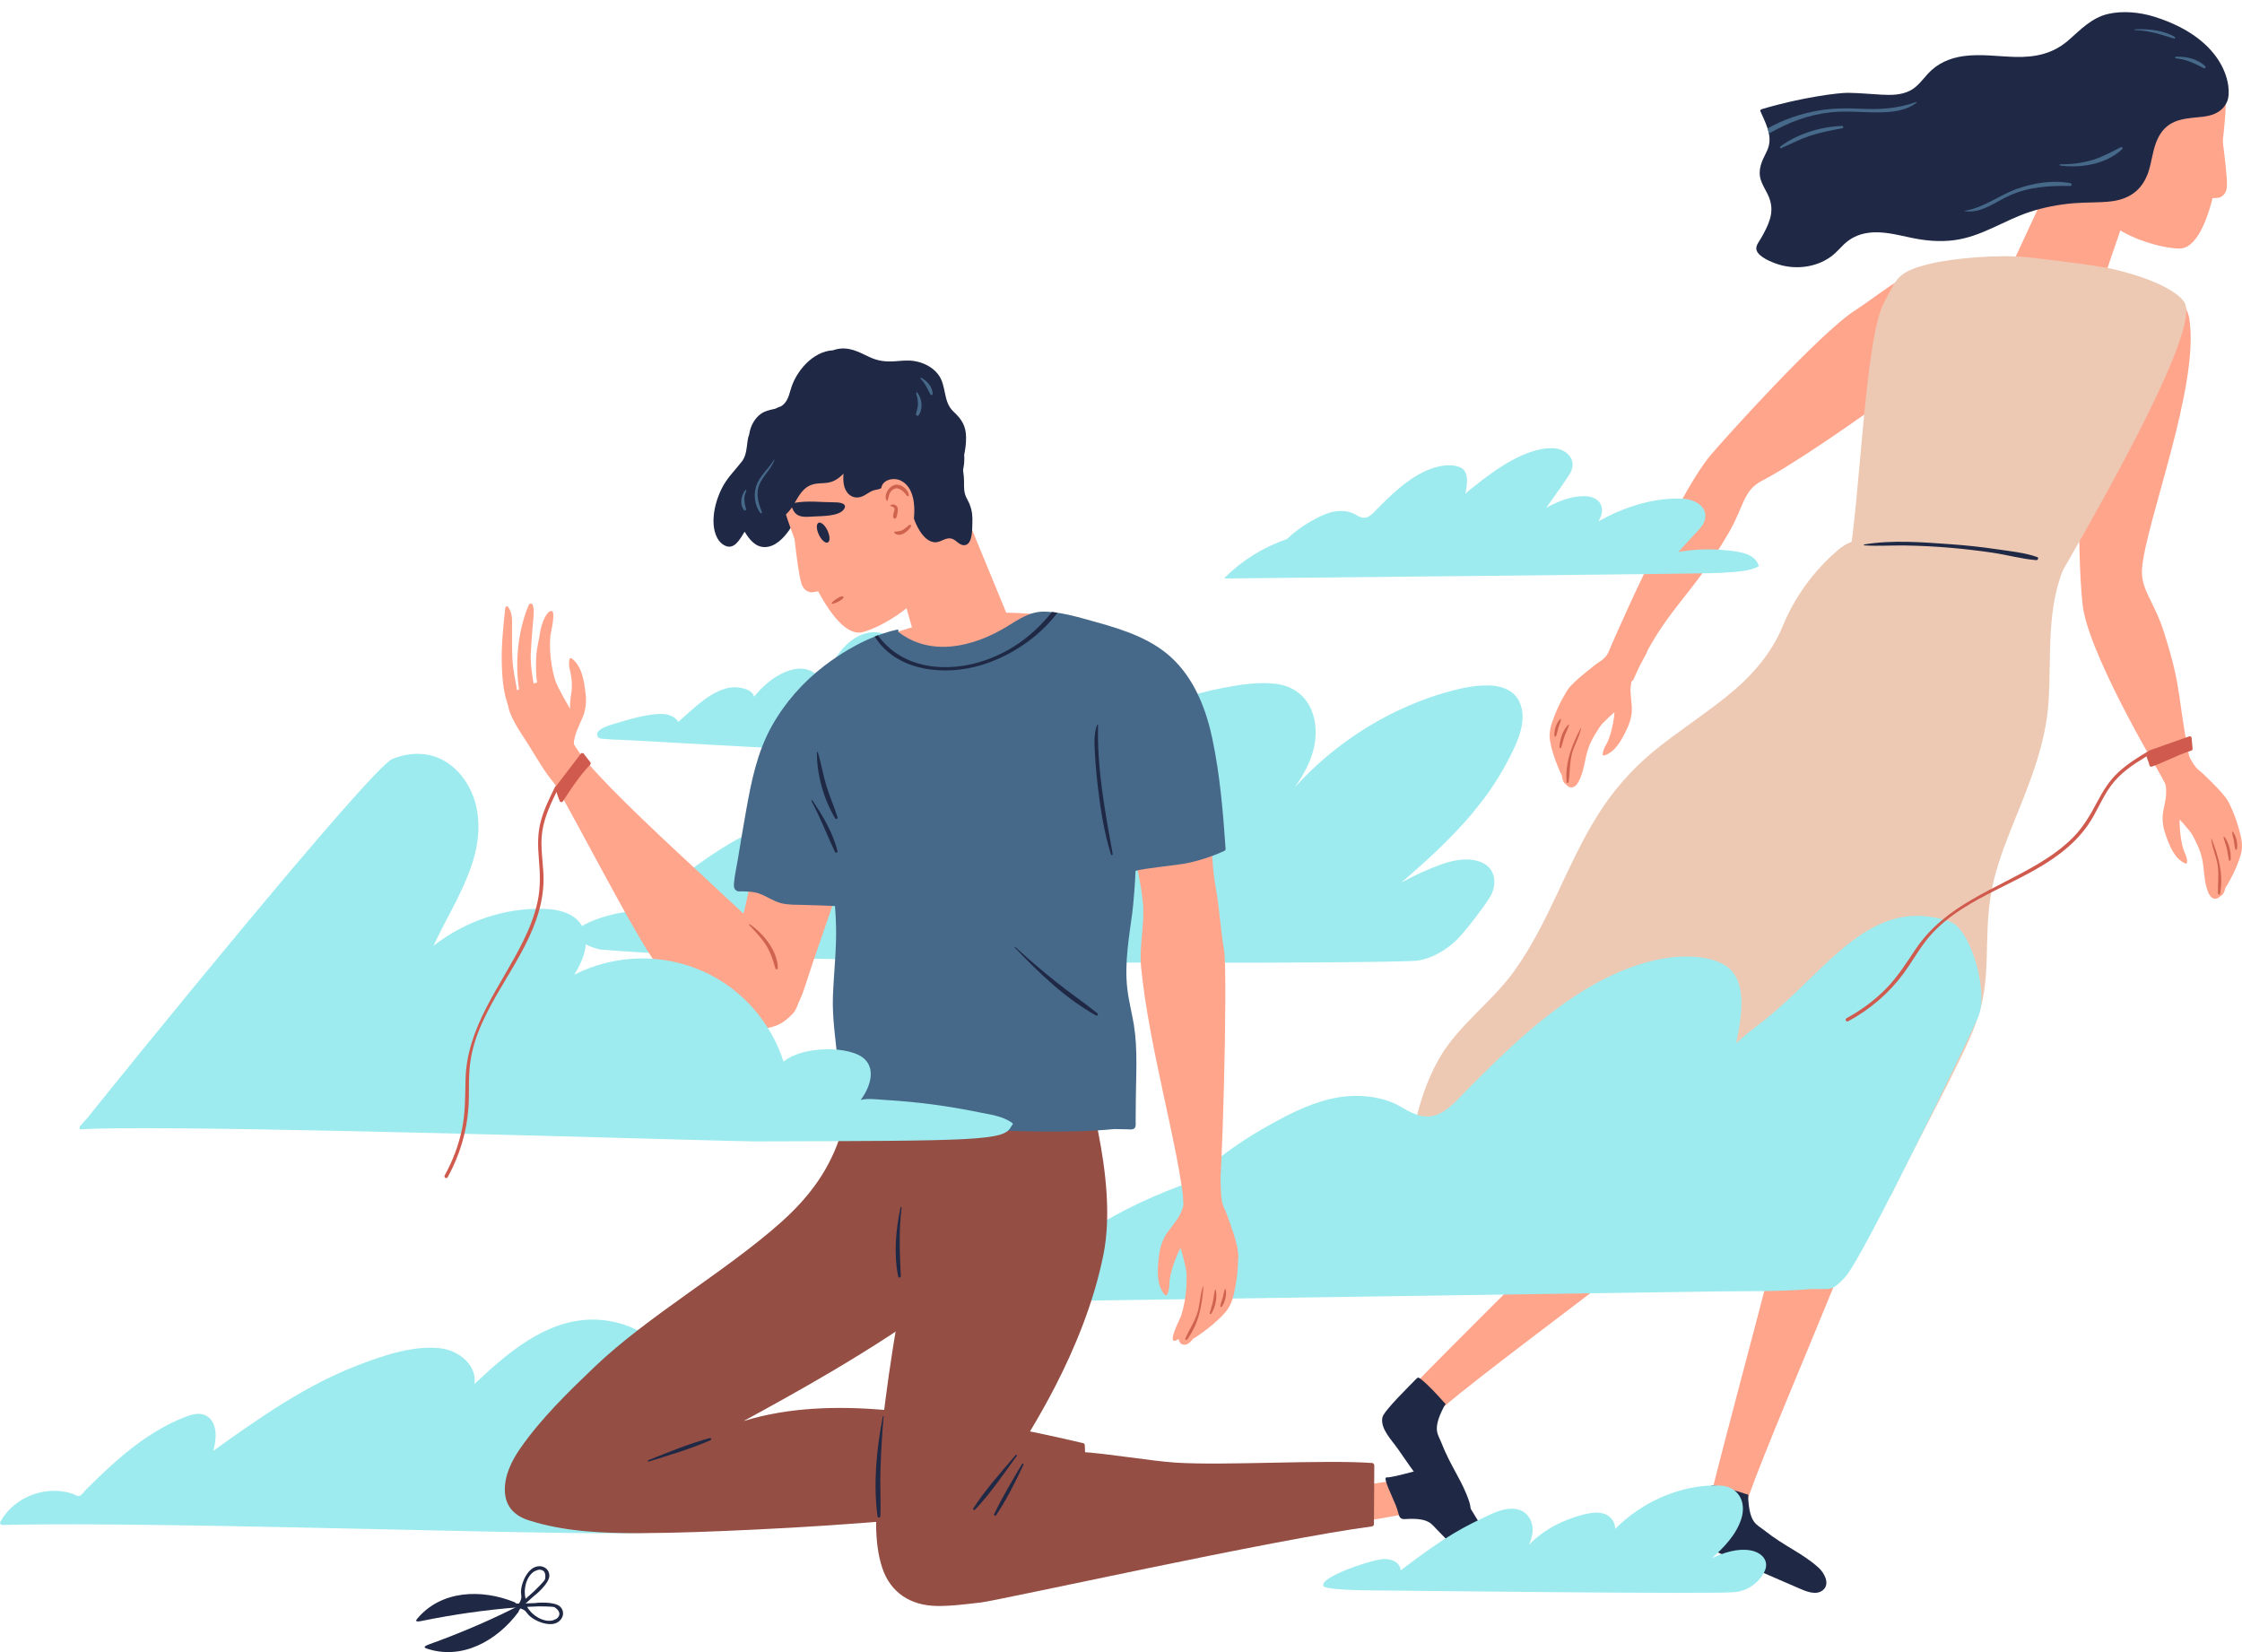 <svg width="114" height="84" viewBox="0 0 114 84" fill="none" xmlns="http://www.w3.org/2000/svg">
<path d="M91.527 58.101C91.66 58.786 86.868 76.034 86.859 76.742C86.859 76.791 86.897 76.823 86.939 76.841C87.425 77.031 87.908 77.227 88.39 77.422C88.467 77.454 88.536 77.413 88.543 77.33C88.703 75.698 95.671 60.348 95.652 58.707C95.652 58.645 91.979 58.1 91.527 58.1V58.101Z" fill="#FFA58C"/>
<path d="M86.975 75.6C86.859 76.079 86.357 77.879 86.466 78.2C86.656 78.762 87.47 78.961 87.948 79.187C89.412 79.878 89.957 80.095 91.441 80.742C91.805 80.9 92.347 81.15 92.704 80.838C93.07 80.516 92.743 79.954 92.47 79.709C91.628 78.948 90.768 78.65 89.675 77.783C89.323 77.502 88.97 77.459 88.894 76.206C88.878 75.945 88.972 76.025 88.743 75.951C88.314 75.812 87.598 75.583 87.112 75.528C87.049 75.52 86.993 75.528 86.975 75.6Z" fill="#1F2844"/>
<path d="M84.808 57.251C84.579 57.91 71.732 70.398 71.367 71.006C71.341 71.048 71.359 71.094 71.387 71.132C71.711 71.54 72.03 71.951 72.347 72.363C72.398 72.429 72.477 72.429 72.525 72.362C73.486 71.032 87.252 61.278 88.062 59.851C88.093 59.796 85.196 57.478 84.806 57.252L84.808 57.251Z" fill="#FFA58C"/>
<path d="M72.044 70.077C71.702 70.431 70.36 71.735 70.292 72.067C70.173 72.648 70.777 73.23 71.076 73.665C71.991 74.998 72.352 75.46 73.308 76.764C73.541 77.082 73.883 77.573 74.35 77.482C74.828 77.388 74.83 76.739 74.718 76.389C74.374 75.309 73.782 74.619 73.276 73.32C73.112 72.901 72.831 72.688 73.397 71.566C73.515 71.332 73.557 71.449 73.397 71.269C73.096 70.934 72.594 70.376 72.201 70.084C72.151 70.047 72.097 70.024 72.046 70.077H72.044Z" fill="#1F2844"/>
<path d="M87.931 27.036C88.673 25.753 88.636 24.934 89.599 24.44C91.719 23.352 97.993 18.931 100.54 16.681C101.001 16.272 101.489 15.922 101.206 15.124C100.928 14.342 99.524 13.406 99.497 13.422C97.409 13.255 95.883 14.778 94.32 15.785C92.499 16.96 87.659 22.334 86.973 23.15C85.175 25.291 81.534 33.617 81.472 33.937C81.353 34.546 82.875 34.969 83.062 34.539C84.611 30.969 85.9 30.551 87.934 27.035L87.931 27.036Z" fill="#FFA58C"/>
<path d="M80.235 36.565C79.806 37.404 79.571 38.349 79.566 39.291C79.566 39.531 79.528 39.975 79.854 40.032C80.124 40.08 80.272 39.752 80.356 39.554C80.55 39.106 80.587 38.612 80.73 38.148C80.899 37.594 81.234 37.134 81.545 36.654C81.593 36.579 81.495 36.507 81.436 36.572C81.428 36.583 81.419 36.594 81.408 36.604C81.314 36.339 81.073 36.043 80.762 36.044C80.466 36.044 80.351 36.339 80.235 36.567V36.565Z" fill="#FFA58C"/>
<path d="M83.763 33.084C83.737 32.739 82.952 33.091 82.731 32.826C82.761 32.774 82.412 32.248 82.377 32.307C81.462 33.77 81.542 33.45 81.038 33.86C80.611 34.21 80.102 34.58 79.758 35.015C79.543 35.289 79.43 35.611 79.66 35.911C80.02 36.382 80.655 36.739 81.118 37.103C81.15 37.128 81.191 37.111 81.214 37.084C81.611 36.613 82.067 36.242 82.519 35.829C82.783 35.588 82.863 35.346 82.902 34.998C82.921 34.825 82.929 34.704 82.989 34.539C83.053 34.363 83.772 33.196 83.763 33.084Z" fill="#FFA58C"/>
<path d="M82.969 35.87C82.928 35.365 82.843 34.949 82.985 34.446C82.998 34.404 82.942 34.377 82.916 34.413C82.715 34.69 82.718 35.019 82.757 35.353C82.723 35.346 82.686 35.353 82.659 35.385C82.316 35.786 82.059 35.474 82.093 35.991C82.125 36.479 81.892 37.498 81.671 37.857C81.575 38.015 81.513 38.159 81.49 38.342C81.484 38.383 81.532 38.425 81.573 38.413C82.161 38.226 82.485 37.567 82.731 37.048C82.909 36.671 83.003 36.289 82.969 35.871V35.87Z" fill="#FFA58C"/>
<path d="M79.067 36.334C78.9 36.752 78.734 37.188 78.811 37.642C78.886 38.09 79.039 38.559 79.213 38.975C79.263 39.091 79.329 39.274 79.421 39.43C79.437 39.61 79.48 39.773 79.585 39.851C79.838 40.04 80.048 39.736 80.123 39.532C80.126 39.523 80.126 39.514 80.126 39.505C80.205 39.357 80.24 39.169 80.274 39.041C80.402 38.545 80.479 38.035 80.499 37.523C80.504 37.374 80.509 37.214 80.509 37.049C80.514 37.042 80.52 37.036 80.523 37.028C80.635 36.725 80.559 36.4 80.415 36.089C80.322 35.707 80.148 35.362 79.82 35.133C79.813 35.128 79.806 35.126 79.799 35.123C79.836 35.042 79.874 34.964 79.907 34.883C79.918 34.856 79.957 34.781 79.938 34.803C79.575 35.215 79.265 35.828 79.064 36.333L79.067 36.334Z" fill="#FFA58C"/>
<path d="M80.393 37.038C80.292 37.516 80.017 37.925 79.911 38.403C79.809 38.851 79.829 39.309 79.761 39.761C79.752 39.818 79.661 39.825 79.656 39.761C79.581 38.744 79.916 37.914 80.37 37.031C80.375 37.021 80.397 37.022 80.393 37.037V37.038Z" fill="#CF634D"/>
<path d="M79.751 36.842C79.767 36.826 79.786 36.849 79.781 36.865C79.724 37.059 79.622 37.236 79.555 37.428C79.487 37.618 79.446 37.816 79.384 38.009C79.368 38.061 79.297 38.034 79.298 37.988C79.307 37.601 79.468 37.119 79.749 36.844L79.751 36.842Z" fill="#CF634D"/>
<path d="M79.339 36.551C79.352 36.538 79.375 36.552 79.373 36.57C79.353 36.709 79.288 36.837 79.247 36.97C79.2 37.119 79.181 37.281 79.12 37.425C79.104 37.462 79.044 37.459 79.038 37.414C79.012 37.144 79.143 36.741 79.339 36.551Z" fill="#CF634D"/>
<path d="M107.884 3.905C107.951 3.853 108.017 3.804 108.087 3.754C108.145 3.713 108.104 3.605 108.04 3.64C106.461 4.513 105.571 6.439 104.777 8.142C103.773 10.294 102.769 12.446 101.772 14.603C101.749 14.655 101.753 14.736 101.813 14.756C103.008 15.14 104.099 15.918 105.334 16.128C105.568 16.167 105.908 16.249 106.134 16.137C106.299 16.055 106.381 15.84 106.458 15.662C106.785 14.891 107.017 14.047 107.289 13.247C107.85 11.591 108.441 9.944 108.971 8.275C109.466 6.72 108.487 5.248 107.882 3.907L107.884 3.905Z" fill="#FFA58C"/>
<path d="M111.056 1.786C110.136 1.176 106.055 1.841 105.655 2.846C104.978 4.549 105.008 6.42 105.676 8C105.938 9.168 106.49 10.369 107.26 11.275C107.834 11.949 109.696 12.612 110.792 12.638C112.525 12.679 113.039 7.184 113.133 6.067C113.311 3.929 112.927 3.026 111.056 1.786Z" fill="#FFA58C"/>
<path d="M113.009 7.106C113.007 7.086 112.911 7.067 112.907 7.088C112.9 7.127 112.899 7.166 112.895 7.205C112.874 7.202 112.852 7.205 112.829 7.218C112.263 7.55 112.087 8.362 111.934 8.917C111.87 9.15 111.344 9.882 111.715 9.979C111.962 10.045 112.715 10.132 112.922 10.017C113.135 9.898 113.214 9.711 113.231 9.489C113.262 9.112 113.123 7.955 113.009 7.106Z" fill="#FFA58C"/>
<path d="M110.041 32.168C109.523 30.539 108.831 29.975 108.918 28.898C109.11 26.526 111.886 19.517 111.314 16.169C111.211 15.561 110.629 14.79 109.799 14.609C108.987 14.431 107.99 15.303 107.989 15.335C106.746 17.018 106.664 18.994 106.237 20.804C105.463 24.082 105.742 30.016 105.943 31.063C106.459 33.737 110.018 39.767 110.258 39.989C110.714 40.412 111.676 40.144 111.574 39.687C110.611 35.33 111.07 35.411 110.039 32.168H110.041Z" fill="#FFA58C"/>
<path d="M111.072 15.371C110.456 14.444 108.026 13.784 107.14 13.621C105.851 13.384 103.189 13.089 103.184 13.091C101.658 12.913 99.25 13.139 98.148 13.409C96.398 13.836 96.463 14.173 95.803 15.377C94.817 17.171 94.566 25.673 93.996 28.502C93.984 28.561 92.853 30.365 92.915 30.379C96.686 31.203 100.193 29.933 104.005 30.541C103.908 30.601 112.151 16.997 111.07 15.373L111.072 15.371Z" fill="#EDC9B4"/>
<path d="M104.971 28.532C104.971 28.532 104.964 28.549 104.959 28.556C104.946 28.536 104.923 28.518 104.888 28.513C102.794 28.134 100.672 27.868 98.546 27.681C97.501 27.589 96.453 27.518 95.404 27.47C94.58 27.431 94.092 27.429 93.476 27.951C92.186 29.048 91.239 30.395 90.653 31.82C90.065 33.249 89.065 34.393 87.769 35.433C86.59 36.379 85.291 37.212 84.123 38.166C82.934 39.138 81.981 40.253 81.214 41.484C79.615 44.05 78.764 46.91 76.975 49.398C75.888 50.91 74.232 52.077 73.276 53.657C72.331 55.218 71.955 56.966 71.596 58.679C71.579 58.756 71.661 58.816 71.75 58.798C72.347 58.676 72.947 58.58 73.55 58.509C73.719 58.576 73.929 58.596 74.125 58.594C74.448 58.591 74.764 58.537 75.087 58.532C75.556 58.525 76.026 58.568 76.489 58.637C78.106 58.884 79.626 59.453 81.239 59.708C84.379 60.206 87.561 59.74 90.717 59.854C91.657 59.888 92.595 59.975 93.514 60.156C94.404 60.332 95.127 60.707 96.034 60.81C96.081 60.816 96.14 60.803 96.157 60.764C97.204 58.614 98.395 56.426 99.453 54.279C99.937 53.298 100.428 52.31 100.708 51.269C100.998 50.188 101.016 49.076 101.039 47.971C101.062 46.86 101.124 45.758 101.402 44.672C101.665 43.638 102.061 42.632 102.467 41.632C103.255 39.694 104.021 37.782 104.161 35.717C104.325 33.313 104.008 30.864 105.067 28.579C105.092 28.525 105 28.479 104.97 28.534L104.971 28.532Z" fill="#EDC9B4"/>
<path d="M112.174 41.633C111.864 41.599 111.595 41.869 111.473 42.123C111.464 42.113 111.456 42.1 111.448 42.088C111.396 42.017 111.291 42.079 111.33 42.159C111.59 42.667 111.877 43.161 111.985 43.73C112.078 44.206 112.065 44.7 112.21 45.166C112.274 45.372 112.386 45.713 112.66 45.694C112.989 45.671 113 45.226 113.023 44.986C113.116 44.048 112.98 43.085 112.64 42.205C112.548 41.969 112.464 41.663 112.17 41.631L112.174 41.633Z" fill="#FFA58C"/>
<path d="M110.113 39.907C110.155 40.078 110.15 40.2 110.152 40.373C110.155 40.723 110.209 40.972 110.445 41.238C110.851 41.697 111.266 42.113 111.611 42.623C111.631 42.651 111.67 42.674 111.704 42.653C112.203 42.337 112.87 42.049 113.278 41.617C113.538 41.341 113.459 41.013 113.274 40.718C112.977 40.248 112.51 39.827 112.121 39.436C111.663 38.976 111.709 39.301 110.951 37.752C110.921 37.689 110.52 38.178 110.545 38.231C110.298 38.473 109.587 38.352 109.525 38.692C109.505 38.802 110.064 39.726 110.111 39.909L110.113 39.907Z" fill="#FFA58C"/>
<path d="M110.111 42.427C110.301 42.969 110.554 43.658 111.12 43.904C111.159 43.922 111.211 43.884 111.211 43.842C111.207 43.657 111.161 43.506 111.081 43.34C110.899 42.96 110.773 41.924 110.855 41.441C110.942 40.931 110.654 41.213 110.355 40.78C110.331 40.744 110.294 40.733 110.26 40.739C110.335 40.412 110.372 40.085 110.202 39.788C110.18 39.751 110.121 39.77 110.129 39.815C110.218 40.332 110.089 40.735 109.997 41.233C109.92 41.645 109.974 42.034 110.113 42.427H110.111Z" fill="#FFA58C"/>
<path d="M113.117 40.487C113.101 40.464 113.132 40.542 113.141 40.57C113.165 40.654 113.194 40.737 113.224 40.819C113.217 40.819 113.21 40.823 113.203 40.826C112.854 41.018 112.644 41.343 112.512 41.715C112.336 42.01 112.227 42.323 112.306 42.635C112.307 42.644 112.313 42.651 112.318 42.658C112.3 42.822 112.29 42.982 112.281 43.131C112.247 43.643 112.27 44.158 112.347 44.665C112.366 44.796 112.384 44.986 112.444 45.141C112.444 45.15 112.443 45.159 112.444 45.168C112.498 45.379 112.674 45.703 112.947 45.541C113.059 45.473 113.119 45.315 113.153 45.139C113.262 44.994 113.347 44.819 113.408 44.708C113.627 44.311 113.826 43.86 113.947 43.423C114.072 42.978 113.952 42.527 113.83 42.095C113.68 41.573 113.438 40.931 113.119 40.483L113.117 40.487Z" fill="#FFA58C"/>
<path d="M112.436 42.662C112.487 43.147 112.717 43.583 112.774 44.07C112.827 44.526 112.762 44.98 112.781 45.435C112.783 45.491 112.874 45.507 112.884 45.447C113.064 44.445 112.817 43.583 112.459 42.659C112.454 42.646 112.432 42.648 112.434 42.662H112.436Z" fill="#CF634D"/>
<path d="M113.094 42.535C113.08 42.517 113.059 42.538 113.061 42.554C113.096 42.753 113.18 42.94 113.226 43.137C113.272 43.334 113.294 43.535 113.335 43.732C113.345 43.784 113.418 43.766 113.422 43.72C113.454 43.334 113.344 42.837 113.093 42.535H113.094Z" fill="#CF634D"/>
<path d="M113.534 42.287C113.522 42.273 113.499 42.287 113.499 42.303C113.504 42.444 113.556 42.577 113.582 42.714C113.613 42.868 113.616 43.03 113.661 43.179C113.673 43.218 113.734 43.22 113.742 43.179C113.798 42.914 113.707 42.499 113.532 42.289L113.534 42.287Z" fill="#CF634D"/>
<path d="M109.541 0.85C108.813 0.623 107.937 0.534 107.186 0.71C106.355 0.904 105.792 1.508 105.19 2.036C104.403 2.725 103.517 2.921 102.463 2.894C101.592 2.871 100.722 2.734 99.851 2.851C99.127 2.951 98.504 3.228 98.023 3.756C97.745 4.062 97.501 4.413 97.117 4.611C96.675 4.838 96.152 4.84 95.666 4.813C95.103 4.783 94.544 4.728 93.98 4.719C93.501 4.712 91.602 4.948 89.61 5.542C89.547 5.561 89.485 5.595 89.51 5.65C89.647 5.959 89.788 6.249 89.877 6.532C89.905 6.619 89.928 6.706 89.944 6.791C90.005 7.097 89.985 7.401 89.822 7.724C89.587 8.186 89.369 8.632 89.533 9.149C89.619 9.418 89.777 9.658 89.898 9.912C90.087 10.31 90.124 10.711 89.998 11.134C89.895 11.481 89.72 11.803 89.54 12.117C89.444 12.286 89.255 12.501 89.314 12.713C89.416 13.072 90.101 13.34 90.425 13.443C90.904 13.594 91.426 13.626 91.921 13.539C92.38 13.457 92.816 13.274 93.174 12.99C93.387 12.821 93.558 12.617 93.752 12.43C94.1 12.101 94.493 11.909 94.981 11.84C95.732 11.733 96.478 11.945 97.204 12.094C97.907 12.24 98.609 12.304 99.324 12.217C100.747 12.043 101.859 11.222 103.182 10.784C103.916 10.541 104.683 10.395 105.456 10.331C106.082 10.278 106.716 10.313 107.339 10.239C108.404 10.111 109.027 9.54 109.292 8.57C109.456 7.971 109.509 7.312 109.869 6.779C110.392 6 111.216 6.031 112.069 5.926C112.607 5.86 113.059 5.631 113.257 5.13C113.499 4.513 113.269 2.021 109.541 0.85Z" fill="#1F2844"/>
<path d="M103.586 28.323C102.938 28.094 102.208 28.025 101.53 27.925C100.761 27.813 99.988 27.728 99.212 27.673C97.777 27.57 96.218 27.442 94.794 27.682C94.769 27.685 94.763 27.728 94.792 27.73C95.484 27.776 96.18 27.724 96.875 27.735C97.644 27.747 98.413 27.787 99.18 27.852C99.896 27.914 100.612 27.998 101.324 28.103C102.057 28.211 102.799 28.421 103.536 28.48C103.622 28.487 103.682 28.357 103.586 28.321V28.323Z" fill="#1F2844"/>
<path d="M97.457 5.215C96.914 5.648 96.164 5.71 95.493 5.714C94.68 5.719 93.871 5.625 93.06 5.714C91.908 5.842 90.904 6.245 89.944 6.791C89.928 6.705 89.905 6.618 89.877 6.531C90.672 6.073 91.58 5.776 92.454 5.623C93.186 5.495 93.914 5.495 94.653 5.531C95.65 5.577 96.494 5.515 97.441 5.186C97.459 5.179 97.471 5.204 97.457 5.215Z" fill="#46698A"/>
<path d="M93.663 6.402C92.6 6.437 91.376 6.803 90.523 7.452C90.484 7.482 90.516 7.551 90.564 7.532C91.048 7.326 91.509 7.084 92.008 6.915C92.55 6.732 93.111 6.629 93.672 6.522C93.749 6.508 93.74 6.4 93.661 6.402H93.663Z" fill="#46698A"/>
<path d="M105.279 9.316C104.4 9.144 103.43 9.298 102.591 9.59C101.662 9.913 100.887 10.562 99.898 10.717C99.889 10.717 99.887 10.733 99.898 10.734C100.749 10.873 101.478 10.248 102.212 9.928C103.209 9.492 104.204 9.439 105.274 9.455C105.356 9.455 105.354 9.33 105.279 9.316Z" fill="#46698A"/>
<path d="M107.848 7.482C107.376 7.71 106.935 7.969 106.429 8.124C105.892 8.289 105.324 8.364 104.761 8.35C104.722 8.35 104.718 8.415 104.758 8.419C105.829 8.552 107.104 8.353 107.914 7.578C107.957 7.538 107.9 7.458 107.846 7.482H107.848Z" fill="#46698A"/>
<path d="M110.575 1.871C109.967 1.526 109.246 1.464 108.558 1.49C108.53 1.49 108.535 1.533 108.562 1.533C109.262 1.547 109.885 1.757 110.545 1.961C110.6 1.979 110.618 1.896 110.574 1.869L110.575 1.871Z" fill="#46698A"/>
<path d="M112.128 3.368C111.738 2.983 111.166 2.869 110.636 2.885C110.591 2.885 110.588 2.961 110.632 2.965C111.164 3.011 111.595 3.233 112.063 3.468C112.128 3.5 112.174 3.415 112.128 3.368Z" fill="#46698A"/>
<path d="M35.679 69.661C35.252 69.212 34.608 68.984 34.061 69.334C33.403 67.82 31.645 67.056 30.024 67.095C27.681 67.152 25.751 68.838 24.124 70.37C24.263 69.416 23.344 68.675 22.431 68.558C21.08 68.382 19.54 68.904 18.294 69.377C15.582 70.404 13.188 72.087 10.847 73.766C11.007 73.185 11.073 72.423 10.585 72.046C10.242 71.78 9.814 71.895 9.444 72.034C8.889 72.243 8.356 72.517 7.851 72.828C6.813 73.466 5.891 74.273 5.013 75.112C4.798 75.318 4.586 75.526 4.376 75.736C4.283 75.828 4.153 76.031 4.025 76.061C3.931 76.084 3.771 75.977 3.673 75.945C3.277 75.814 2.854 75.776 2.439 75.817C1.43 75.92 0.504 76.493 0.012 77.385C-0.03 77.461 0.045 77.537 0.119 77.536C8.862 77.321 31.215 78.209 33.652 77.889C33.696 77.884 33.741 77.849 33.746 77.8C33.878 76.672 34.157 75.567 34.602 74.52C35.012 73.555 35.676 72.695 36.005 71.7C36.242 70.984 36.219 70.23 35.678 69.661H35.679Z" fill="#9DEBEF"/>
<path d="M53.353 37.538C53.056 37.135 52.643 36.829 52.203 36.598C50.863 35.896 49.211 35.747 47.714 35.785C47.963 35.317 47.751 34.727 47.274 34.468C46.578 34.087 45.814 34.414 45.175 34.772C45.435 34.07 45.772 33.035 45.241 32.463C44.764 31.95 43.941 32.131 43.427 32.472C42.693 32.957 42.268 33.796 41.839 34.533C41.805 34.59 41.77 34.652 41.732 34.716C41.716 34.636 41.689 34.556 41.643 34.478C41.453 34.148 41.05 33.988 40.68 33.995C39.82 34.014 38.901 34.715 38.346 35.42C38.239 34.997 37.463 34.885 37.061 34.969C36.064 35.175 35.247 36.053 34.49 36.7C34.278 36.369 33.876 36.287 33.52 36.3C32.827 36.327 31.998 36.57 31.332 36.773C31.129 36.835 30.178 37.062 30.392 37.45C30.456 37.565 30.597 37.558 30.711 37.569C31.122 37.608 31.54 37.613 31.953 37.634C34.606 37.773 53.533 38.87 53.656 38.718C53.927 38.388 53.558 37.809 53.357 37.537L53.353 37.538Z" fill="#9DEBEF"/>
<path d="M74.887 41.319C75.53 40.551 76.108 39.728 76.58 38.845C77.002 38.052 77.572 36.997 77.383 36.067C77.023 34.288 74.6 34.884 73.418 35.234C71.558 35.785 69.801 36.679 68.249 37.837C67.38 38.486 66.572 39.22 65.844 40.025C66.289 39.382 66.673 38.71 66.83 37.926C67.122 36.442 66.497 34.967 64.868 34.768C63.989 34.66 63.057 34.811 62.194 34.974C61.352 35.133 60.523 35.362 59.718 35.655C58.034 36.268 56.451 37.167 55.061 38.294C53.873 39.254 52.832 40.379 51.968 41.633C52.077 41.169 52.049 40.693 51.757 40.265C51.308 39.602 50.443 39.428 49.691 39.431C48.664 39.435 47.639 39.773 46.681 40.117C45.597 40.508 44.552 41.008 43.566 41.605C42.505 42.246 41.522 43.005 40.623 43.855C40.705 43.267 40.313 42.705 39.779 42.422C38.894 41.955 37.865 42.429 37.091 42.899C35.61 43.792 34.141 44.852 33.087 46.238C32.512 46.213 30.511 46.467 29.509 47.141C29.256 47.45 29.221 47.965 30.511 48.276C39.619 49.079 71.131 49.014 72.121 48.838C72.877 48.703 73.525 48.306 74.077 47.782C74.435 47.441 75.654 45.882 75.85 45.443C76.119 44.841 76.003 44.151 75.364 43.86C74.741 43.576 73.958 43.711 73.337 43.931C72.621 44.185 71.927 44.505 71.257 44.871C72.543 43.766 73.801 42.623 74.889 41.324L74.887 41.319Z" fill="#9DEBEF"/>
<path d="M99.157 46.859C95.152 45.485 93.005 49.209 89.784 51.816C89.392 52.132 88.844 52.512 88.276 53.052C88.618 51.476 88.716 50.145 88.081 49.395C87.386 48.576 85.734 48.551 84.71 48.714C82.046 49.141 79.681 50.758 77.668 52.487C76.605 53.401 75.614 54.391 74.626 55.382C74.154 55.857 73.664 56.471 73.011 56.697C72.331 56.93 71.702 56.553 71.133 56.221C70.588 55.901 69.267 55.49 67.642 55.876C66.436 56.16 65.308 56.767 64.234 57.378C62.917 58.128 61.696 59.038 60.603 60.083C56.994 61.319 53.695 63.345 50.963 66.055C50.906 66.112 50.97 66.194 51.036 66.192C57.058 66.103 81.15 65.748 87.173 65.663C88.608 65.643 90.409 65.675 91.84 65.558C93.051 65.458 93.038 65.803 93.85 64.897C94.742 63.9 100.003 53.028 100.571 51.741C101.158 50.408 100.172 47.209 99.159 46.861L99.157 46.859Z" fill="#9DEBEF"/>
<path d="M49.028 23.121C49.09 22.824 49.126 22.522 49.122 22.234C49.119 21.651 48.894 21.312 48.483 20.928C47.931 20.414 48.145 19.611 47.702 19.034C47.411 18.655 46.943 18.426 46.477 18.355C46.16 18.307 45.845 18.344 45.528 18.367C45.049 18.403 44.645 18.36 44.211 18.154C43.657 17.891 43.158 17.61 42.526 17.759C42.464 17.774 42.405 17.791 42.348 17.811C41.314 17.869 40.456 18.898 40.201 19.819C40.095 20.206 39.993 20.487 39.712 20.66C39.628 20.688 39.546 20.718 39.468 20.757C39.457 20.763 39.445 20.77 39.432 20.777C39.407 20.784 39.383 20.791 39.356 20.796C39.124 20.85 38.9 20.894 38.701 21.033C38.368 21.266 38.16 21.66 38.099 22.067C37.926 22.529 38.042 23.055 37.714 23.475C37.348 23.944 36.944 24.324 36.682 24.87C36.443 25.367 36.281 25.934 36.279 26.488C36.279 26.929 36.402 27.477 36.814 27.716C37.325 28.013 37.618 27.42 37.862 27.034C38.099 27.418 38.405 27.827 38.902 27.816C39.425 27.804 39.849 27.354 40.125 26.958C40.495 26.426 40.727 25.813 41.099 25.282C41.472 24.745 41.941 24.349 42.443 23.953C42.76 23.935 43.101 23.97 43.201 23.995C43.559 24.081 43.872 24.274 44.223 24.381C44.728 24.534 45.163 24.407 45.626 24.185C45.928 24.04 46.231 23.86 46.569 23.821C47.066 23.764 47.255 24.009 47.525 24.347C47.751 24.63 48.086 24.738 48.428 24.69C48.296 24.895 48.139 25.085 47.961 25.259C47.897 25.321 48.001 25.435 48.068 25.376C48.702 24.818 49.092 23.988 49.026 23.135C49.026 23.13 49.026 23.126 49.026 23.121H49.028ZM41.844 24.209C41.855 24.105 41.957 24.04 42.106 24.001C42.017 24.066 41.93 24.136 41.844 24.209Z" fill="#1F2844"/>
<path d="M67.54 77.468C67.553 77.523 67.596 77.571 67.658 77.564C69.289 77.377 70.91 77.113 72.513 76.748C72.595 76.731 72.627 76.658 72.586 76.585C72.329 76.132 72.075 75.678 71.826 75.222C71.804 75.181 71.767 75.149 71.717 75.156C71.016 75.254 70.316 75.364 69.616 75.471C68.929 75.574 68.228 75.734 67.53 75.687C67.51 75.675 67.485 75.67 67.457 75.68C67.266 75.751 67.275 75.899 67.291 76.082C67.332 76.547 67.437 77.015 67.542 77.472L67.54 77.468Z" fill="#FFA58C"/>
<path d="M70.46 75.263C70.576 75.739 70.965 76.402 71.086 76.877C71.145 77.109 71.179 77.253 71.441 77.237C72.696 77.156 72.781 77.499 73.105 77.813C74.106 78.785 74.51 79.599 75.371 80.337C75.651 80.575 76.249 80.829 76.523 80.425C76.79 80.033 76.472 79.526 76.269 79.189C75.439 77.801 75.154 77.289 74.284 75.926C73.999 75.48 73.698 74.7 73.116 74.581C72.783 74.513 70.917 75.137 70.513 75.117C70.438 75.114 70.444 75.201 70.458 75.263H70.46Z" fill="#1F2844"/>
<path d="M60.205 61.295C60.245 61.761 61.525 61.732 61.925 61.258C62.137 61.007 62.44 49.445 62.24 48.308C62.057 47.259 62.012 46.214 61.824 45.168C61.443 43.04 61.695 40.856 61.468 38.704C61.272 36.856 60.704 34.83 59.264 33.312C59.258 33.281 57.647 32.776 56.864 33.053C56.065 33.334 56.002 33.936 56.066 34.548C56.344 37.137 56.882 39.708 57.407 42.25C57.656 43.458 57.991 44.661 58.114 45.896C58.22 46.971 57.918 48.066 58.019 49.141C58.4 53.184 59.965 58.468 60.204 61.295H60.205Z" fill="#FFA58C"/>
<path d="M45.017 27.066C45.462 28.774 45.969 30.462 46.446 32.159C46.678 32.979 46.861 33.839 47.155 34.635C47.222 34.818 47.294 35.038 47.468 35.134C47.705 35.264 48.079 35.209 48.333 35.189C49.688 35.079 50.931 34.39 52.253 34.104C52.319 34.089 52.332 34.008 52.31 33.954C51.402 31.724 50.484 29.499 49.567 27.272C48.842 25.511 48.031 23.521 46.389 22.524C46.323 22.483 46.27 22.588 46.33 22.632C46.402 22.686 46.471 22.742 46.539 22.799C45.779 24.088 44.602 25.476 45.017 27.066Z" fill="#FFA58C"/>
<path d="M40.014 26.327C40.376 27.388 42.213 32.595 43.883 32.136C44.94 31.846 46.585 30.75 46.978 29.957C47.505 28.893 47.749 27.592 47.719 26.396C47.981 24.703 47.557 22.879 46.487 21.392C45.855 20.512 44.977 19.881 43.788 19.735C42.481 19.577 41.531 20.343 40.787 21.157C39.272 22.813 39.323 24.296 40.016 26.325L40.014 26.327Z" fill="#FFA58C"/>
<path d="M42.378 33.639C39.391 35.504 38.303 44.924 37.791 46.481C37.386 47.707 36.76 49.084 37.018 50.405C37.194 51.304 37.956 52.219 38.935 52.23C40.087 52.242 40.653 51.046 40.947 50.111C41.874 47.169 43.371 43.556 43.799 40.506C44.011 38.997 43.224 38.02 43.391 36.506C43.48 35.704 43.535 34.858 43.364 34.068C42.955 34.048 42.871 33.686 42.378 33.641V33.639Z" fill="#FFA58C"/>
<path d="M55.046 73.369C51.748 72.592 48.381 71.968 45.01 71.688C42.599 71.487 40.123 71.538 37.81 72.253C39.311 71.435 40.806 70.607 42.279 69.736C43.279 69.144 44.271 68.537 45.245 67.899C46.06 67.364 46.868 66.786 47.466 65.988C48.6 64.476 48.796 62.473 48.773 60.618C48.744 58.281 48.541 55.939 48.403 53.605C48.376 53.145 48.387 52.585 48.102 52.194C47.849 51.848 47.436 51.761 47.041 51.741C45.677 51.67 44.913 51.974 43.548 51.986C43.473 51.986 43.445 52.075 43.477 52.121C43.381 53.934 43.311 55.773 42.797 57.52C42.241 59.408 41.157 60.856 39.729 62.132C36.901 64.657 32.964 66.886 30.218 69.512C28.895 70.778 27.515 72.118 26.459 73.635C26.023 74.261 25.644 75.016 25.671 75.81C25.699 76.617 26.178 77.074 26.89 77.301C28.699 77.879 30.648 77.959 32.523 77.952C34.519 77.945 36.514 77.861 38.508 77.765C43.219 77.54 47.918 77.14 52.599 76.569L53.761 75.947C54.121 75.8 54.507 75.668 54.776 75.366C55.223 74.863 55.194 74.108 55.157 73.47C55.153 73.411 55.098 73.376 55.048 73.365L55.046 73.369Z" fill="#944E44"/>
<path d="M69.766 74.385C67.227 74.209 62.331 74.527 59.793 74.367C58.541 74.289 56.225 73.888 54.974 73.823C53.864 73.768 52.754 73.76 51.659 73.96C52.107 73.143 55.098 68.817 56.106 63.795C56.898 59.843 54.998 54.536 54.933 53.582C54.863 52.566 49.264 53.467 48.184 53.815C48.202 53.708 48.219 53.603 48.237 53.497C48.251 53.403 48.114 53.39 48.096 53.481C47.381 57.14 46.747 60.817 46.094 64.488C45.451 68.092 44.826 71.714 44.632 75.382C44.557 76.788 44.41 78.35 44.858 79.711C45.282 80.998 46.323 81.627 47.603 81.653C48.36 81.669 49.118 81.561 49.868 81.479C50.76 81.383 64.932 78.233 69.758 77.611C69.808 77.603 69.862 77.557 69.862 77.497C69.867 76.507 69.872 75.515 69.879 74.525C69.879 74.458 69.84 74.389 69.767 74.383L69.766 74.385Z" fill="#944E44"/>
<path d="M59.214 33.592C57.801 32.019 54.196 31.328 52.841 31.241C52.262 31.204 50.16 30.964 48.125 31.442C44.621 32.263 41.96 33.377 41.746 34.381C41.574 35.193 40.356 36.773 40.44 37.593C40.506 38.239 41.779 41.364 42.628 45.911C43.124 48.572 43.171 51.806 43.263 54.704C43.265 54.772 54.904 54.926 55.148 54.596C55.581 53.251 55.408 50.135 55.965 47.861C57.375 42.106 60.159 37.066 60.248 36.252C60.353 35.288 59.88 34.328 59.216 33.59L59.214 33.592Z" fill="#FFA58C"/>
<path d="M61.65 37.579C61.342 36.125 60.793 34.675 59.739 33.604C58.664 32.509 57.172 32.029 55.737 31.631C55.098 31.453 54.434 31.251 53.767 31.155L53.501 31.123H53.489C53.366 31.109 53.245 31.102 53.122 31.098C52.369 31.08 51.812 31.484 51.196 31.86C49.521 32.882 47.333 33.428 45.661 32.114C45.706 32.086 45.688 31.997 45.627 32.011C45.296 32.083 44.965 32.182 44.639 32.305C44.586 32.324 44.533 32.346 44.479 32.367C43.561 32.731 42.678 33.271 41.919 33.849C40.835 34.677 39.913 35.722 39.243 36.918C38.498 38.253 38.207 39.71 37.94 41.203C37.791 42.043 37.647 42.887 37.51 43.73C37.447 44.119 37.353 44.517 37.321 44.91C37.307 45.073 37.316 45.228 37.483 45.304C37.561 45.34 37.643 45.318 37.725 45.32C38.045 45.329 38.318 45.331 38.624 45.441C39.005 45.578 39.336 45.832 39.733 45.926C40.096 46.013 40.483 45.999 40.853 46.01C41.389 46.026 41.923 46.038 42.457 46.067C42.485 46.429 42.505 46.79 42.512 47.154C42.535 48.325 42.395 49.482 42.352 50.65C42.311 51.785 42.501 52.901 42.599 54.028C42.708 55.286 42.63 56.546 42.544 57.803C42.541 57.865 42.585 57.938 42.656 57.925C44.833 57.517 47.041 57.353 49.254 57.429C51.488 57.506 54.407 57.632 56.642 57.408C56.642 57.408 56.643 57.407 56.645 57.406C56.875 57.412 57.105 57.419 57.332 57.42C57.443 57.42 57.598 57.454 57.687 57.364C57.77 57.278 57.745 57.109 57.745 57.003C57.749 56.658 57.751 56.312 57.753 55.965C57.761 54.684 57.859 53.363 57.653 52.093C57.551 51.487 57.393 50.891 57.322 50.28C57.242 49.599 57.268 48.913 57.338 48.233C57.398 47.622 57.494 47.014 57.575 46.403C57.632 45.978 57.731 44.714 57.74 44.277C58.119 44.161 59.791 43.987 60.167 43.922C60.889 43.792 61.584 43.57 62.251 43.266C62.294 43.246 62.321 43.207 62.319 43.157C62.189 41.297 62.034 39.406 61.648 37.579H61.65Z" fill="#46698A"/>
<path d="M60.161 61.327C60.12 61.52 60.056 61.639 59.974 61.814C59.807 62.166 59.739 62.443 59.848 62.828C60.033 63.486 60.247 64.106 60.347 64.787C60.352 64.826 60.38 64.867 60.425 64.861C61.08 64.785 61.894 64.82 62.513 64.584C62.908 64.435 62.992 64.064 62.947 63.676C62.878 63.059 62.613 62.411 62.413 61.826C62.178 61.14 62.066 61.49 62.059 59.564C62.059 59.487 61.418 59.782 61.416 59.848C61.05 59.971 60.393 59.503 60.167 59.816C60.092 59.917 60.206 61.119 60.163 61.325L60.161 61.327Z" fill="#FFA58C"/>
<path d="M58.929 63.863C58.856 64.501 58.774 65.318 59.225 65.839C59.257 65.876 59.326 65.864 59.346 65.821C59.433 65.633 59.46 65.46 59.46 65.254C59.462 64.783 59.841 63.68 60.159 63.234C60.496 62.763 60.067 62.907 59.978 62.326C59.971 62.279 59.939 62.251 59.903 62.239C60.138 61.945 60.336 61.636 60.307 61.254C60.304 61.204 60.236 61.197 60.222 61.245C60.06 61.808 59.734 62.153 59.398 62.608C59.118 62.985 58.983 63.403 58.931 63.866L58.929 63.863Z" fill="#FFA58C"/>
<path d="M60.042 66.939C60.001 67.065 59.356 68.272 59.762 68.167C60.052 68.093 60.385 67.536 60.485 67.282C60.668 66.818 60.816 66.611 60.966 66.134C61.069 65.807 61.366 64.713 61.195 64.375C61.058 64.105 60.672 64.169 60.428 63.998C60.378 63.963 60.323 64.003 60.31 64.053C60.298 64.016 60.289 63.98 60.275 63.943C60.273 63.938 60.263 63.938 60.263 63.945C60.401 64.933 60.353 65.997 60.044 66.941L60.042 66.939Z" fill="#FFA58C"/>
<path d="M62.899 63.37C62.894 63.339 62.886 63.433 62.881 63.465C62.867 63.561 62.855 63.658 62.844 63.756C62.835 63.754 62.828 63.753 62.819 63.753C62.374 63.778 62.004 64.001 61.692 64.311C61.372 64.52 61.108 64.783 61.035 65.137C61.033 65.148 61.035 65.156 61.035 65.165C60.939 65.322 60.85 65.476 60.766 65.622C60.483 66.12 60.254 66.649 60.084 67.197C60.04 67.339 59.963 67.538 59.951 67.725C59.946 67.732 59.94 67.74 59.938 67.751C59.889 67.989 59.91 68.4 60.261 68.371C60.407 68.359 60.544 68.229 60.665 68.067C60.845 67.973 61.016 67.84 61.131 67.758C61.544 67.465 61.964 67.11 62.301 66.728C62.643 66.34 62.742 65.83 62.83 65.336C62.935 64.737 63.002 63.975 62.901 63.369L62.899 63.37Z" fill="#FFA58C"/>
<path d="M44.928 72.025C44.929 72.001 44.894 71.993 44.889 72.018C44.572 73.646 44.397 75.443 44.62 77.096C44.632 77.193 44.766 77.174 44.767 77.081C44.791 76.264 44.742 75.447 44.771 74.627C44.801 73.76 44.856 72.889 44.928 72.024V72.025Z" fill="#1F2844"/>
<path d="M27.846 39.28C28.642 40.402 32.297 47.644 33.397 49.037C34.366 50.263 35.541 51.436 37.013 52.038C38.115 52.49 39.438 52.481 40.271 51.576C40.283 51.571 40.296 51.56 40.306 51.548C40.338 51.509 40.367 51.47 40.395 51.431C40.403 51.422 40.41 51.413 40.417 51.404C40.424 51.395 40.427 51.386 40.429 51.377C41.042 50.377 40.084 48.989 39.514 48.182C38.711 47.043 30.207 39.803 29.176 37.825C28.924 37.34 27.716 39.094 27.848 39.28H27.846Z" fill="#FFA58C"/>
<path d="M29.174 37.826C29.169 37.629 29.203 37.498 29.244 37.309C29.324 36.927 29.326 36.643 29.13 36.293C28.797 35.696 28.445 35.143 28.188 34.503C28.174 34.468 28.137 34.434 28.094 34.448C27.474 34.674 26.675 34.828 26.127 35.202C25.778 35.44 25.783 35.818 25.915 36.184C26.125 36.767 26.534 37.338 26.866 37.858C27.254 38.471 27.704 39.287 28.19 39.829C28.242 39.886 28.311 39.616 28.297 39.55C28.624 39.346 29.372 39.648 29.522 39.293C29.57 39.177 29.182 38.034 29.174 37.825V37.826Z" fill="#FFA58C"/>
<path d="M29.771 35.23C29.698 34.628 29.593 33.856 29.064 33.474C29.027 33.448 28.966 33.474 28.957 33.517C28.918 33.709 28.932 33.874 28.977 34.064C29.078 34.498 29.112 34.828 29.043 35.285C28.959 35.827 28.936 36.358 29.146 36.876C29.162 36.917 29.198 36.936 29.235 36.94C29.084 37.261 28.97 37.59 29.08 37.937C29.094 37.981 29.158 37.972 29.16 37.926C29.185 37.371 29.409 36.982 29.619 36.49C29.794 36.081 29.826 35.667 29.773 35.228L29.771 35.23Z" fill="#FFA58C"/>
<path d="M26.331 35.315C26.235 34.709 26.087 34.135 26.057 33.515C26.03 32.977 26.038 32.437 26.036 31.896C26.036 31.525 26.066 31.159 25.828 30.851C25.779 30.791 25.698 30.848 25.692 30.906C25.587 31.87 25.486 32.838 25.516 33.808C25.541 34.635 25.626 35.596 26.052 36.325C26.064 36.346 26.096 36.332 26.091 36.309C26.07 36.209 26.047 36.111 26.025 36.012H26.029C26.324 35.882 26.38 35.614 26.331 35.315Z" fill="#FFA58C"/>
<path d="M26.985 33.282C26.985 33.282 27.033 32.33 27.131 31.31C27.19 30.688 26.98 30.526 26.855 30.83C26.31 32.163 26.157 33.864 26.436 35.305C26.424 35.314 26.412 35.323 26.397 35.337C26.324 35.403 26.397 35.502 26.476 35.495C26.476 35.5 26.477 35.506 26.479 35.511C26.492 35.562 26.572 35.552 26.57 35.499C26.57 35.479 26.57 35.459 26.57 35.44C26.794 35.266 27.266 35.562 27.204 35.197C27.06 34.347 26.978 33.871 26.987 33.282H26.985Z" fill="#FFA58C"/>
<path d="M27.982 32.34C27.992 32.209 28.338 30.885 27.967 31.08C27.702 31.221 27.51 31.839 27.471 32.109C27.401 32.603 27.305 32.84 27.271 33.337C27.248 33.68 27.212 34.812 27.458 35.102C27.654 35.333 28.015 35.18 28.293 35.29C28.35 35.313 28.393 35.262 28.395 35.211C28.414 35.244 28.432 35.276 28.455 35.31C28.459 35.315 28.469 35.312 28.466 35.305C28.101 34.377 27.9 33.328 27.982 32.34Z" fill="#FFA58C"/>
<path d="M42.092 27.581C42.214 27.524 42.207 27.253 42.077 26.977C41.947 26.701 41.743 26.523 41.621 26.581C41.499 26.638 41.506 26.908 41.636 27.184C41.766 27.46 41.97 27.638 42.092 27.581Z" fill="#1F2844"/>
<path d="M40.751 29.671C40.822 29.883 40.945 30.044 41.18 30.107C41.41 30.169 42.118 29.9 42.343 29.778C42.679 29.593 41.99 29.008 41.873 28.799C41.589 28.297 41.221 27.553 40.591 27.368C40.564 27.361 40.543 27.363 40.523 27.372C40.511 27.334 40.498 27.297 40.482 27.261C40.473 27.242 40.386 27.285 40.388 27.304C40.484 28.157 40.63 29.312 40.751 29.671Z" fill="#FFA58C"/>
<path d="M40.267 25.788C40.467 26.36 40.894 26.289 41.43 26.259C41.8 26.238 42.642 26.247 42.895 25.914C43.142 25.589 42.669 25.541 42.462 25.541C41.791 25.541 41.051 25.44 40.388 25.57C40.253 25.553 40.226 25.673 40.267 25.786V25.788Z" fill="#1F2844"/>
<path d="M42.3 30.636C42.432 30.499 42.637 30.361 42.822 30.316C42.877 30.304 42.916 30.371 42.877 30.412C42.745 30.551 42.521 30.657 42.338 30.702C42.3 30.711 42.272 30.665 42.3 30.636Z" fill="#CF634D"/>
<path d="M49.312 25.657C49.255 25.516 49.172 25.388 49.113 25.248C49.006 24.988 49.019 24.766 49.019 24.496C49.019 23.238 48.175 21.183 47.018 20.894C47.007 20.839 46.313 20.284 45.755 19.666C45.264 19.122 44.737 18.587 43.956 18.779C43.224 18.959 42.403 19.389 41.874 19.924C41.549 20.252 41.291 20.634 40.947 20.945C40.607 21.253 40.265 21.532 39.979 21.894C39.484 22.518 39.071 23.233 38.852 24C38.739 24.391 38.683 24.796 38.69 25.203C38.695 25.509 38.708 26.097 38.95 26.339C39.37 26.758 39.993 26.191 40.23 25.852C40.523 25.433 40.698 24.896 41.203 24.674C41.586 24.505 42.02 24.635 42.393 24.453C42.576 24.365 42.742 24.237 42.889 24.084C42.875 24.27 42.877 24.457 42.907 24.635C42.977 25.045 43.3 25.386 43.74 25.273C44.046 25.193 44.23 24.948 44.543 24.903C44.876 24.855 45.09 24.637 45.415 24.555C46.11 24.379 46.3 24.937 46.318 25.497C46.329 25.831 46.386 26.158 46.508 26.47C46.67 26.884 47 27.508 47.5 27.569C47.845 27.611 48.089 27.261 48.449 27.409C48.643 27.489 48.801 27.736 49.036 27.721C49.464 27.695 49.43 26.884 49.442 26.602C49.458 26.28 49.432 25.96 49.309 25.66L49.312 25.657Z" fill="#1F2844"/>
<path d="M55.832 36.872C55.832 36.847 55.791 36.84 55.784 36.863C55.613 37.313 55.647 37.819 55.673 38.294C55.706 38.882 55.757 39.469 55.828 40.053C55.965 41.198 56.147 42.348 56.492 43.449C56.507 43.496 56.585 43.48 56.578 43.43C56.188 41.239 55.777 39.108 55.834 36.872H55.832Z" fill="#1F2844"/>
<path d="M42.585 41.555C42.412 41.004 42.177 40.475 42.01 39.92C41.844 39.369 41.75 38.8 41.588 38.25C41.579 38.219 41.54 38.235 41.54 38.26C41.519 39.348 41.9 40.693 42.473 41.614C42.514 41.679 42.606 41.621 42.587 41.553L42.585 41.555Z" fill="#1F2844"/>
<path d="M42.585 43.263C42.35 42.346 41.842 41.479 41.312 40.702C41.291 40.67 41.246 40.702 41.264 40.736C41.718 41.573 42.047 42.456 42.455 43.313C42.494 43.395 42.608 43.35 42.585 43.265V43.263Z" fill="#1F2844"/>
<path d="M55.807 51.525C55.112 50.961 54.365 50.464 53.667 49.9C52.972 49.339 52.282 48.763 51.629 48.152C51.611 48.136 51.587 48.164 51.603 48.18C52.821 49.463 54.176 50.768 55.735 51.633C55.8 51.669 55.86 51.571 55.805 51.525H55.807Z" fill="#1F2844"/>
<path d="M51.646 73.978C50.906 74.853 50.103 75.732 49.487 76.701C49.453 76.754 49.537 76.798 49.576 76.758C50.368 75.933 51.028 74.945 51.701 74.023C51.728 73.985 51.676 73.943 51.646 73.976V73.978Z" fill="#1F2844"/>
<path d="M51.968 74.439C51.473 75.271 50.966 76.117 50.548 76.99C50.521 77.046 50.606 77.105 50.644 77.05C51.183 76.243 51.632 75.351 52.041 74.473C52.064 74.425 51.995 74.395 51.968 74.439Z" fill="#1F2844"/>
<path d="M45.843 61.398C45.846 61.365 45.798 61.356 45.791 61.389C45.547 62.518 45.44 63.758 45.67 64.901C45.686 64.983 45.805 64.974 45.802 64.889C45.75 63.712 45.697 62.573 45.844 61.4L45.843 61.398Z" fill="#1F2844"/>
<path d="M36.085 73.12C35.015 73.41 33.99 73.836 32.961 74.243C32.918 74.261 32.941 74.325 32.986 74.311C34.043 73.984 35.11 73.671 36.126 73.227C36.196 73.197 36.156 73.099 36.085 73.118V73.12Z" fill="#1F2844"/>
<path d="M45.574 26.949C46.085 27.272 46.425 26.812 46.473 26.33C46.537 25.689 46.469 24.766 45.807 24.438C45.421 24.246 44.796 24.4 44.805 24.907C44.805 24.939 44.832 24.948 44.855 24.942C44.734 25.589 45.022 26.602 45.572 26.949H45.574Z" fill="#FFA58C"/>
<path d="M45.442 24.669C45.763 24.543 46.176 24.858 46.215 25.177C46.22 25.229 46.156 25.25 46.126 25.213C45.951 25.005 45.69 24.689 45.394 24.9C45.206 25.037 45.191 25.24 45.136 25.444C45.129 25.472 45.09 25.463 45.079 25.444C44.929 25.167 45.177 24.774 45.444 24.669H45.442Z" fill="#CF634D"/>
<path d="M45.467 25.986C45.488 25.904 45.508 25.847 45.424 25.783C45.385 25.753 45.321 25.753 45.278 25.721C45.267 25.714 45.267 25.695 45.278 25.687C45.41 25.597 45.602 25.677 45.643 25.828C45.666 25.913 45.643 26.011 45.63 26.096C45.616 26.196 45.613 26.283 45.54 26.356C45.506 26.389 45.447 26.363 45.431 26.325C45.385 26.222 45.438 26.091 45.467 25.986Z" fill="#CF634D"/>
<path d="M39.377 23.393C39.384 23.375 39.359 23.364 39.35 23.38C39.076 23.849 38.601 24.212 38.441 24.745C38.309 25.184 38.384 25.712 38.658 26.08C38.69 26.122 38.761 26.087 38.741 26.035C38.519 25.479 38.389 24.969 38.722 24.422C38.939 24.064 39.227 23.789 39.377 23.391V23.393Z" fill="#46698A"/>
<path d="M37.892 24.923C37.682 25.198 37.595 25.643 37.83 25.932C37.873 25.986 37.949 25.941 37.933 25.879C37.846 25.556 37.792 25.278 37.951 24.96C37.969 24.925 37.917 24.891 37.892 24.923Z" fill="#46698A"/>
<path d="M46.849 19.209C46.813 19.19 46.788 19.24 46.813 19.265C47.05 19.494 47.158 19.769 47.31 20.052C47.34 20.11 47.423 20.095 47.422 20.025C47.422 19.673 47.139 19.371 46.849 19.208V19.209Z" fill="#46698A"/>
<path d="M46.637 19.958C46.612 19.929 46.569 19.953 46.58 19.988C46.635 20.182 46.685 20.368 46.674 20.571C46.665 20.738 46.608 20.889 46.576 21.051C46.562 21.124 46.665 21.177 46.712 21.113C46.943 20.791 46.888 20.255 46.639 19.956L46.637 19.958Z" fill="#46698A"/>
<path d="M46.238 26.691C46.128 26.766 46.037 26.865 45.923 26.934C45.784 27.018 45.647 27.016 45.492 27.032C45.462 27.036 45.456 27.07 45.474 27.089C45.734 27.372 46.201 27.014 46.324 26.762C46.35 26.709 46.284 26.659 46.238 26.691Z" fill="#CF634D"/>
<path d="M61.171 65.409C61.005 65.868 61.021 66.36 60.861 66.824C60.71 67.259 60.453 67.638 60.272 68.055C60.248 68.109 60.323 68.162 60.361 68.112C60.961 67.287 61.114 66.406 61.194 65.418C61.194 65.406 61.176 65.397 61.171 65.411V65.409Z" fill="#CF634D"/>
<path d="M61.819 65.582C61.813 65.56 61.785 65.569 61.779 65.585C61.726 65.781 61.717 65.985 61.674 66.182C61.632 66.38 61.562 66.57 61.512 66.765C61.5 66.817 61.573 66.831 61.596 66.792C61.794 66.46 61.911 65.964 61.817 65.582H61.819Z" fill="#CF634D"/>
<path d="M62.322 65.549C62.319 65.532 62.29 65.534 62.283 65.549C62.228 65.677 62.216 65.821 62.18 65.955C62.139 66.106 62.071 66.253 62.048 66.408C62.043 66.447 62.096 66.477 62.123 66.442C62.289 66.227 62.388 65.812 62.322 65.549Z" fill="#CF634D"/>
<path d="M38.127 46.995C38.106 46.979 38.068 47.005 38.09 47.029C38.376 47.341 38.675 47.636 38.91 47.992C39.169 48.383 39.304 48.8 39.428 49.246C39.448 49.319 39.553 49.285 39.551 49.218C39.532 48.333 38.825 47.478 38.129 46.993L38.127 46.995Z" fill="#CF634D"/>
<path d="M51.467 57.096C50.977 56.737 50.322 56.666 49.742 56.547C48.96 56.387 48.173 56.255 47.383 56.15C46.592 56.047 45.798 55.973 45.003 55.926C44.607 55.903 44.16 55.832 43.764 55.926C43.998 55.631 44.666 54.535 43.968 53.854C43.251 53.152 40.785 53.172 39.843 53.979C39.532 53.01 39.021 52.106 38.359 51.334C36.908 49.644 34.797 48.706 32.569 48.731C31.393 48.745 30.244 49.031 29.201 49.557C29.602 48.905 29.949 48.111 29.718 47.368C29.438 46.465 28.468 46.23 27.628 46.209C25.614 46.156 23.622 46.856 22.043 48.089C23.052 45.888 24.731 43.648 24.24 41.118C24.06 40.197 23.54 39.31 22.75 38.783C21.904 38.218 20.873 38.209 19.949 38.591C19.394 38.82 15.958 42.831 12.442 47.057C12.344 47.176 12.246 47.293 12.148 47.412C8.741 51.512 5.335 55.722 4.472 56.806C4.339 56.959 4.201 57.11 4.068 57.264C4.027 57.314 4.041 57.425 4.105 57.421C7.741 57.181 26.971 57.73 34.946 57.95C35.005 57.95 35.062 57.95 35.117 57.954C36.922 58.004 38.117 58.034 38.368 58.034C49.69 58.007 51.07 58 51.408 57.288C51.443 57.211 51.55 57.158 51.467 57.097V57.096Z" fill="#9DEBEF"/>
<path d="M53.767 31.154C52.816 32.419 51.363 33.371 49.904 33.814C48.034 34.381 45.585 34.148 44.477 32.364C44.531 32.342 44.584 32.321 44.638 32.301C45.891 34.045 48.211 34.246 50.158 33.549C51.543 33.055 52.615 32.202 53.489 31.118H53.502L53.767 31.152V31.154Z" fill="#1F2844"/>
<path d="M88.998 78.826C88.335 78.716 87.662 78.938 87.048 79.224C87.677 78.659 88.289 78.023 88.542 77.22C88.818 76.34 88.378 75.565 87.433 75.531C85.478 75.462 83.493 76.359 82.124 77.739C82.131 77.547 82.06 77.347 81.918 77.193C81.57 76.813 80.987 76.889 80.54 77.001C79.495 77.262 78.487 77.767 77.745 78.547C77.946 78.092 78.04 77.595 77.746 77.148C77.319 76.496 76.45 76.694 75.87 76.962C74.453 77.619 73.581 78.044 71.222 79.844C71.183 79.398 70.681 79.222 70.245 79.278C69.57 79.363 67.113 80.186 67.289 80.637C67.368 80.836 69.303 80.861 69.849 80.863C70.855 80.868 87.319 81.072 88.26 80.948C88.878 80.866 89.428 80.482 89.711 79.924C90.003 79.349 89.56 78.92 88.994 78.826H88.998Z" fill="#9DEBEF"/>
<path d="M89.414 28.728C89.19 28.118 88.406 28.051 87.854 27.987C87.014 27.891 86.167 27.923 85.335 28.065C85.609 27.768 85.882 27.471 86.156 27.176C86.368 26.947 86.637 26.7 86.699 26.378C86.829 25.721 86.121 25.385 85.581 25.357C84.109 25.28 82.556 25.783 81.269 26.512C81.415 26.286 81.504 26.023 81.433 25.76C81.335 25.396 80.981 25.243 80.632 25.229C79.961 25.2 79.247 25.465 78.62 25.822C79.062 25.202 79.656 24.365 79.822 24.09C80 23.795 80.027 23.468 79.808 23.185C79.585 22.901 79.234 22.783 78.884 22.785C77.566 22.791 76.055 23.846 74.999 24.699C74.871 24.802 74.691 24.927 74.506 25.104C74.618 24.587 74.65 24.152 74.442 23.907C74.214 23.638 73.673 23.629 73.337 23.684C72.463 23.825 71.688 24.354 71.029 24.921C70.68 25.22 70.356 25.545 70.032 25.87C69.878 26.025 69.717 26.227 69.504 26.3C69.281 26.377 69.075 26.254 68.888 26.144C68.71 26.039 68.277 25.904 67.743 26.03C67.348 26.124 66.979 26.322 66.627 26.522C66.194 26.768 65.796 27.066 65.436 27.409C64.254 27.814 63.172 28.479 62.278 29.368C62.26 29.385 62.28 29.412 62.301 29.412C64.144 29.385 86.765 29.185 87.479 29.128C88.107 29.078 88.787 29.09 89.371 28.827C89.41 28.81 89.433 28.769 89.417 28.728H89.414Z" fill="#9DEBEF"/>
<path d="M30.013 38.75C29.91 38.616 29.805 38.483 29.701 38.35C29.685 38.289 29.584 38.256 29.532 38.325C29.116 38.87 28.701 39.416 28.284 39.96C28.261 39.964 28.24 39.976 28.226 40.004C27.942 40.578 27.654 41.16 27.492 41.782C27.33 42.396 27.344 43.015 27.398 43.644C27.46 44.383 27.494 45.094 27.339 45.826C27.189 46.528 26.924 47.198 26.607 47.841C25.457 50.178 23.727 52.197 23.67 54.918C23.652 55.769 23.663 56.603 23.485 57.44C23.312 58.257 23.011 59.035 22.611 59.766C22.555 59.865 22.709 59.956 22.764 59.855C23.369 58.756 23.739 57.546 23.821 56.293C23.871 55.529 23.807 54.758 23.914 53.997C24.015 53.269 24.256 52.567 24.564 51.9C25.616 49.611 27.508 47.561 27.634 44.934C27.672 44.149 27.49 43.37 27.54 42.585C27.592 41.758 27.935 41.001 28.295 40.267C28.345 40.429 28.4 40.587 28.468 40.744C28.496 40.809 28.589 40.793 28.621 40.744C29.044 40.088 29.472 39.441 30.013 38.876C30.048 38.839 30.043 38.789 30.013 38.75Z" fill="#CF5A4D"/>
<path d="M26.351 81.528C26.333 81.533 26.316 81.537 26.301 81.54C26.252 81.551 26.205 81.48 26.161 81.462C24.496 80.783 22.424 80.842 21.205 82.315C21.132 82.404 21.114 82.484 21.441 82.416C23.07 82.084 24.717 81.848 26.373 81.722C26.362 81.657 26.357 81.592 26.351 81.526V81.528Z" fill="#1F2844"/>
<path d="M27.412 79.635C27.004 79.643 26.737 80.061 26.606 80.397C26.54 80.566 26.495 80.747 26.49 80.928C26.488 81.019 26.511 81.106 26.511 81.195C26.511 81.371 26.365 81.584 26.28 81.691C26.267 81.707 26.246 81.71 26.223 81.712C26.269 81.765 26.314 81.819 26.358 81.874C26.625 81.621 26.896 81.371 27.172 81.126C27.195 81.126 27.93 80.518 27.934 80.12C27.935 79.823 27.7 79.626 27.41 79.631L27.412 79.635ZM27.709 80.301C27.7 80.379 27.181 80.886 27.165 80.898C27.017 81.028 26.873 81.159 26.728 81.291C26.597 80.836 26.748 80.15 27.175 79.892C27.259 79.865 27.337 79.811 27.424 79.811C27.841 79.811 27.711 80.299 27.711 80.299L27.709 80.301Z" fill="#1F2844"/>
<path d="M26.353 81.659C24.888 82.402 23.376 83.047 21.828 83.603C21.512 83.717 21.569 83.776 21.678 83.813C23.487 84.439 25.287 83.411 26.355 81.968C26.383 81.931 26.387 81.848 26.433 81.83C26.404 81.773 26.376 81.718 26.351 81.659H26.353Z" fill="#1F2844"/>
<path d="M28.487 81.693C28.206 81.41 27.253 81.489 27.238 81.506C26.889 81.522 26.54 81.533 26.191 81.538C26.203 81.602 26.217 81.665 26.226 81.728C26.365 81.748 26.6 81.798 26.718 81.919C26.78 81.983 26.825 82.061 26.89 82.125C27.02 82.253 27.18 82.35 27.346 82.425C27.677 82.574 28.16 82.686 28.457 82.407C28.669 82.21 28.697 81.904 28.487 81.693ZM28.34 82.272C28.277 82.333 28.183 82.349 28.105 82.388C27.619 82.503 27.029 82.118 26.805 81.7C27.001 81.693 27.197 81.686 27.392 81.675C27.414 81.675 28.138 81.673 28.201 81.721C28.201 81.721 28.637 81.979 28.34 82.27V82.272Z" fill="#1F2844"/>
<path d="M111.487 38.059C111.471 37.89 111.457 37.723 111.441 37.554C111.458 37.496 111.393 37.412 111.312 37.442C110.668 37.677 109.331 38.136 109.304 38.151C108.756 38.482 108.199 38.816 107.725 39.253C107.257 39.685 106.935 40.211 106.639 40.771C106.292 41.428 105.936 42.043 105.411 42.577C104.907 43.087 104.32 43.508 103.706 43.879C101.475 45.226 98.926 45.994 97.407 48.256C96.932 48.963 96.49 49.671 95.888 50.28C95.301 50.876 94.628 51.37 93.895 51.768C93.793 51.823 93.875 51.981 93.975 51.926C95.079 51.327 96.043 50.508 96.789 49.497C97.245 48.88 97.606 48.197 98.109 47.613C98.589 47.055 99.169 46.593 99.789 46.197C101.911 44.835 104.615 44.128 106.141 41.986C106.597 41.345 106.864 40.592 107.33 39.957C107.821 39.289 108.446 38.882 109.146 38.457C109.187 38.612 109.271 38.77 109.288 38.894C109.299 38.965 109.361 38.997 109.418 38.978C110.184 38.697 110.686 38.4 111.419 38.166C111.469 38.15 111.492 38.109 111.487 38.059Z" fill="#CF5A4D"/>
</svg>
